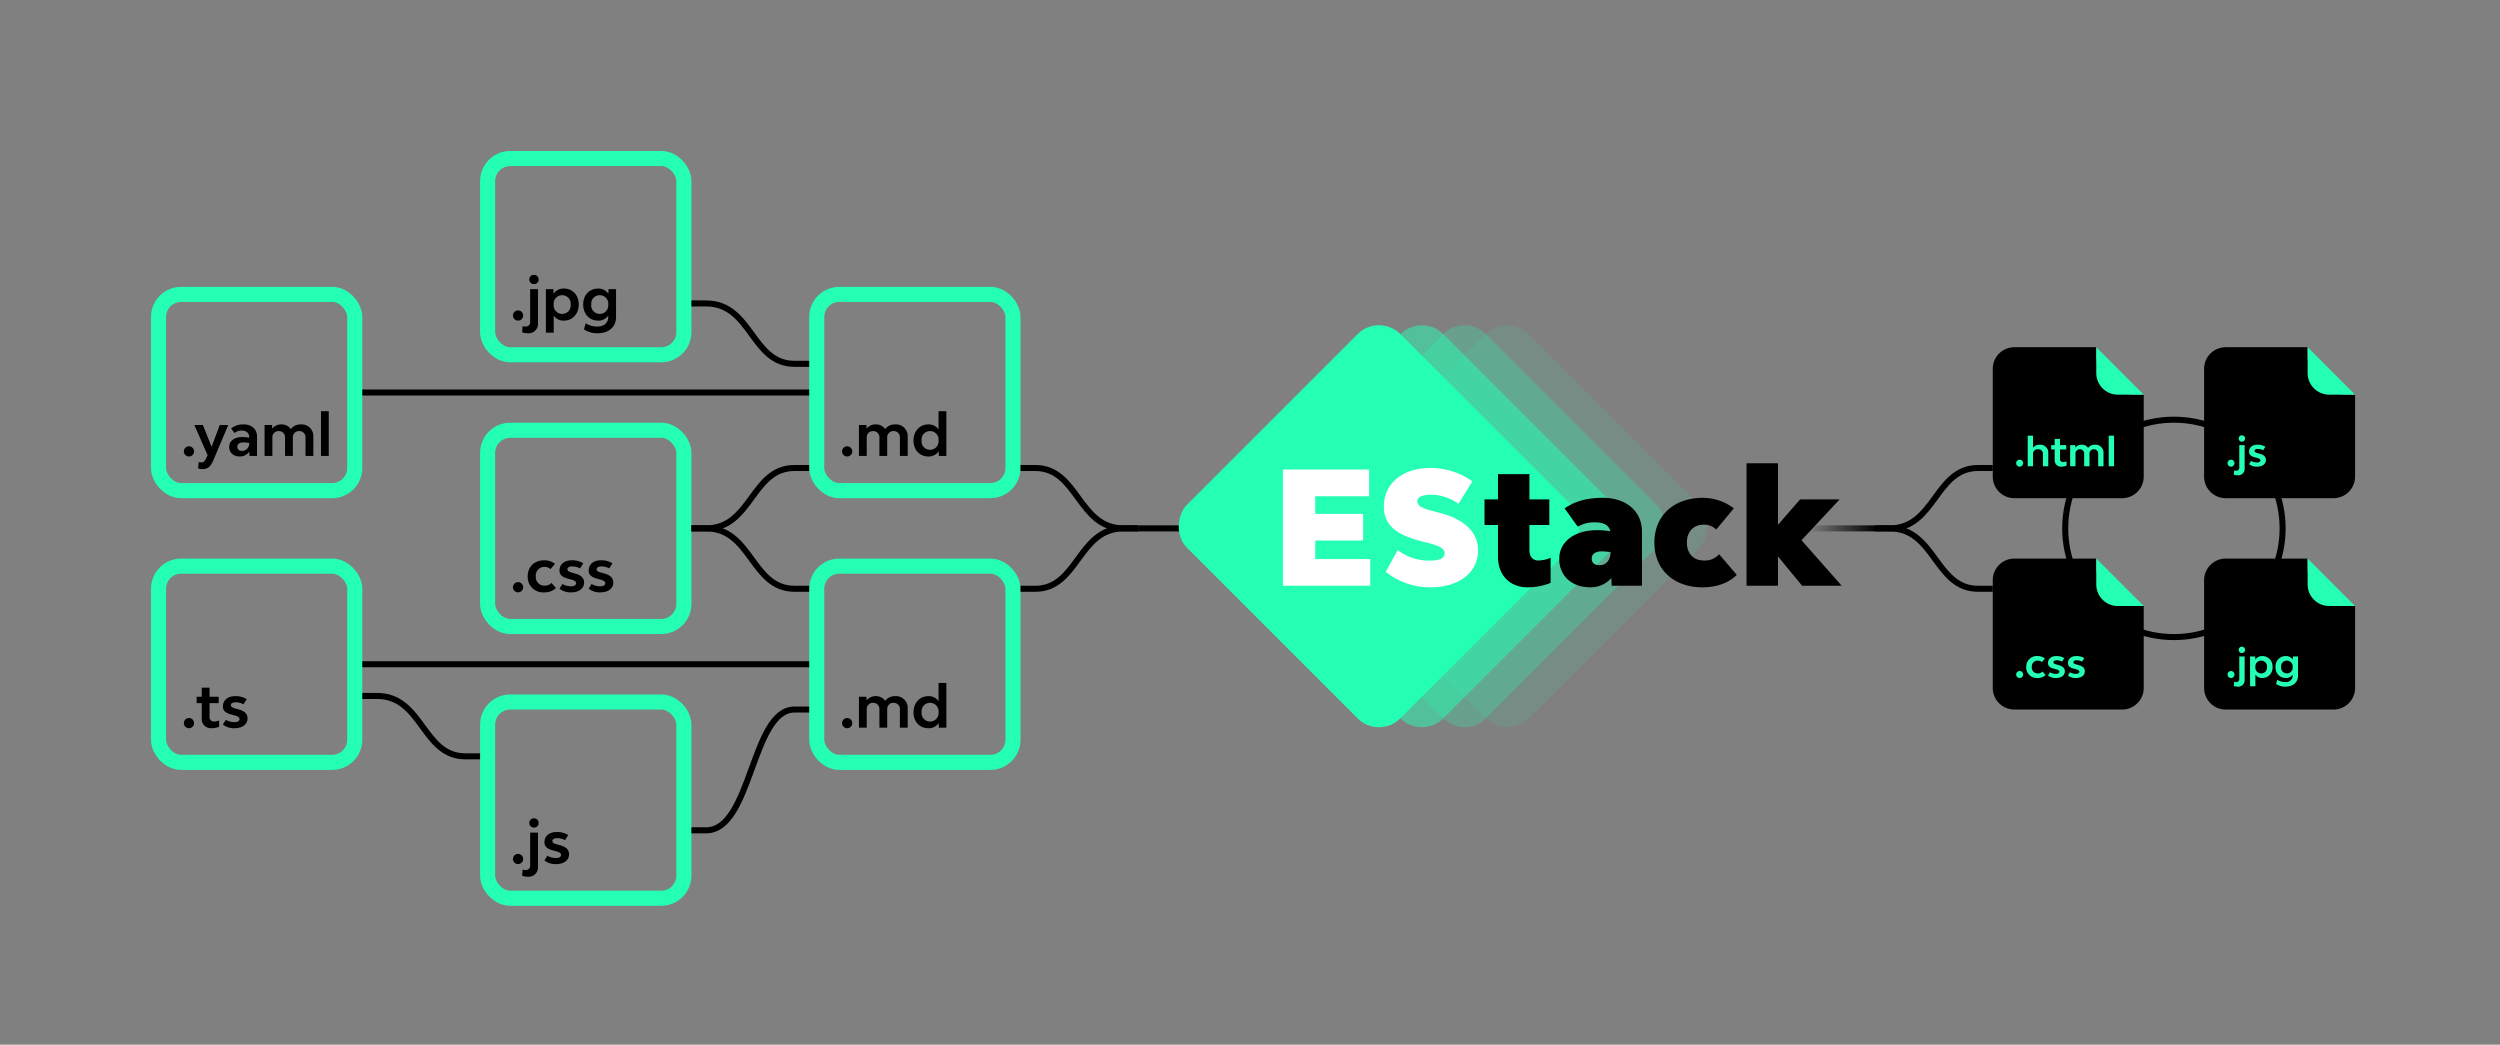 <svg xmlns="http://www.w3.org/2000/svg" xmlns:xlink="http://www.w3.org/1999/xlink" width="100%"  viewBox="0 0 828 346">
  <rect x="0" y="0" width="828" height="346" fill="#808080" stroke="none"/>
  <defs>
    <linearGradient id="linear-gradient" x1="1.025" y1="1" x2="0.034" y2="1" gradientUnits="objectBoundingBox">
      <stop offset="0"/>
      <stop offset="1" stop-opacity="0"/>
    </linearGradient>
    <clipPath id="clip-Web_1366_6">
      <rect width="828" height="346"/>
    </clipPath>
  </defs>
  <g id="Web_1366_6" data-name="Web 1366 – 6" clip-path="url(#clip-Web_1366_6)">
    <rect width="828" height="346" fill="transparent"/>
    <g id="Elipse_6" data-name="Elipse 6" transform="translate(683 138)" fill="transparent" stroke="#000" stroke-width="2">
      <circle cx="37" cy="37" r="37" stroke="none"/>
      <circle cx="37" cy="37" r="36" fill="none"/>
    </g>
    <g id="Grupo_32" data-name="Grupo 32" transform="translate(-148 -57)">
      <g id="Rectángulo_21" data-name="Rectángulo 21" transform="translate(416 242)" fill="transparent" stroke="#24ffb4" stroke-width="5">
        <rect width="70" height="70" rx="10" stroke="none"/>
        <rect x="2.5" y="2.5" width="65" height="65" rx="7.5" fill="none"/>
      </g>
      <path id="Trazado_34" data-name="Trazado 34" d="M2.584.19A1.7,1.7,0,0,0,4.275-1.5,1.7,1.7,0,0,0,2.584-3.192,1.7,1.7,0,0,0,.893-1.5,1.7,1.7,0,0,0,2.584.19ZM18.468-10.431a3.982,3.982,0,0,0-3.306,1.539,3.616,3.616,0,0,0-3.1-1.539A3.736,3.736,0,0,0,9.006-9.025l-.038-1.216H6.479V0H9.063V-6.023a2.026,2.026,0,0,1,2.09-2.2,2.031,2.031,0,0,1,2.109,2.2V0h2.584V-6.023a2.026,2.026,0,0,1,2.09-2.2,2.031,2.031,0,0,1,2.109,2.2V0h2.584V-6.441A3.857,3.857,0,0,0,18.468-10.431ZM32.851-14.82v6.061a3.9,3.9,0,0,0-3.4-1.672c-2.774,0-4.9,2.147-4.9,5.358,0,3.154,2.128,5.263,4.9,5.263a3.9,3.9,0,0,0,3.439-1.729L32.946,0h2.489V-14.82ZM30.039-2.033a2.79,2.79,0,0,1-2.812-3.078,2.812,2.812,0,0,1,2.812-3.116,2.817,2.817,0,0,1,2.812,3.1A2.807,2.807,0,0,1,30.039-2.033Z" transform="translate(426 298)"/>
    </g>
    <g id="Grupo_39" data-name="Grupo 39" transform="translate(-148 -147)">
      <g id="Rectángulo_21-2" data-name="Rectángulo 21" transform="translate(416 242)" fill="transparent" stroke="#24ffb4" stroke-width="5">
        <rect width="70" height="70" rx="10" stroke="none"/>
        <rect x="2.5" y="2.5" width="65" height="65" rx="7.5" fill="none"/>
      </g>
      <path id="Trazado_33" data-name="Trazado 33" d="M2.584.19A1.7,1.7,0,0,0,4.275-1.5,1.7,1.7,0,0,0,2.584-3.192,1.7,1.7,0,0,0,.893-1.5,1.7,1.7,0,0,0,2.584.19ZM18.468-10.431a3.982,3.982,0,0,0-3.306,1.539,3.616,3.616,0,0,0-3.1-1.539A3.736,3.736,0,0,0,9.006-9.025l-.038-1.216H6.479V0H9.063V-6.023a2.026,2.026,0,0,1,2.09-2.2,2.031,2.031,0,0,1,2.109,2.2V0h2.584V-6.023a2.026,2.026,0,0,1,2.09-2.2,2.031,2.031,0,0,1,2.109,2.2V0h2.584V-6.441A3.857,3.857,0,0,0,18.468-10.431ZM32.851-14.82v6.061a3.9,3.9,0,0,0-3.4-1.672c-2.774,0-4.9,2.147-4.9,5.358,0,3.154,2.128,5.263,4.9,5.263a3.9,3.9,0,0,0,3.439-1.729L32.946,0h2.489V-14.82ZM30.039-2.033a2.79,2.79,0,0,1-2.812-3.078,2.812,2.812,0,0,1,2.812-3.116,2.817,2.817,0,0,1,2.812,3.1A2.807,2.807,0,0,1,30.039-2.033Z" transform="translate(426 298)"/>
    </g>
    <g id="Grupo_34" data-name="Grupo 34" transform="translate(-257 -12)">
      <g id="Rectángulo_21-3" data-name="Rectángulo 21" transform="translate(416 242)" fill="transparent" stroke="#24ffb4" stroke-width="5">
        <rect width="70" height="70" rx="10" stroke="none"/>
        <rect x="2.5" y="2.5" width="65" height="65" rx="7.5" fill="none"/>
      </g>
      <path id="Trazado_36" data-name="Trazado 36" d="M2.584.19A1.7,1.7,0,0,0,4.275-1.5,1.7,1.7,0,0,0,2.584-3.192,1.7,1.7,0,0,0,.893-1.5,1.7,1.7,0,0,0,2.584.19Zm5.263-12.1a1.472,1.472,0,0,0,1.539-1.52,1.487,1.487,0,0,0-1.539-1.539,1.487,1.487,0,0,0-1.539,1.539A1.472,1.472,0,0,0,7.847-11.913ZM5.928,4.37A3.067,3.067,0,0,0,9.177,1.14V-10.241H6.593V.551a1.441,1.441,0,0,1-1.444,1.6A3.022,3.022,0,0,1,4.1,2L3.933,4.047A5.626,5.626,0,0,0,5.928,4.37ZM15.2.19c2.565,0,4.275-1.292,4.275-3.23,0-1.805-1.387-2.6-3.135-3.059l-.855-.247c-.893-.228-1.539-.513-1.539-1.121,0-.589.646-.931,1.577-.931a5.258,5.258,0,0,1,2.6.665l1.083-1.691a6.776,6.776,0,0,0-3.857-1.007c-2.432,0-4.028,1.349-4.028,3.382,0,1.615,1.178,2.28,2.907,2.736l.855.228c1.026.266,1.748.608,1.748,1.235s-.646,1.026-1.6,1.026a5.594,5.594,0,0,1-2.945-.76l-.969,1.558A5.846,5.846,0,0,0,15.2.19Z" transform="translate(426 298)"/>
    </g>
    <g id="Grupo_35" data-name="Grupo 35" transform="translate(-257 -102)">
      <g id="Rectángulo_21-4" data-name="Rectángulo 21" transform="translate(416 242)" fill="transparent" stroke="#24ffb4" stroke-width="5">
        <rect width="70" height="70" rx="10" stroke="none"/>
        <rect x="2.5" y="2.5" width="65" height="65" rx="7.5" fill="none"/>
      </g>
      <path id="Trazado_35" data-name="Trazado 35" d="M2.584.19A1.7,1.7,0,0,0,4.275-1.5,1.7,1.7,0,0,0,2.584-3.192,1.7,1.7,0,0,0,.893-1.5,1.7,1.7,0,0,0,2.584.19Zm8.645,0a5.386,5.386,0,0,0,3.9-1.425l-1.463-1.71a3.022,3.022,0,0,1-2.318.912,2.822,2.822,0,0,1-2.888-3.1,2.828,2.828,0,0,1,2.869-3.1,2.928,2.928,0,0,1,2.014.722L14.8-9.253a5.635,5.635,0,0,0-3.515-1.178c-3.306,0-5.51,2.128-5.51,5.3A5.092,5.092,0,0,0,11.229.19Zm8.949,0c2.565,0,4.275-1.292,4.275-3.23,0-1.805-1.387-2.6-3.135-3.059l-.855-.247c-.893-.228-1.539-.513-1.539-1.121,0-.589.646-.931,1.577-.931a5.258,5.258,0,0,1,2.6.665l1.083-1.691a6.776,6.776,0,0,0-3.857-1.007c-2.432,0-4.028,1.349-4.028,3.382,0,1.615,1.178,2.28,2.907,2.736l.855.228c1.026.266,1.748.608,1.748,1.235s-.646,1.026-1.6,1.026a5.594,5.594,0,0,1-2.945-.76L16.3-1.026A5.846,5.846,0,0,0,20.178.19Zm9.671,0c2.565,0,4.275-1.292,4.275-3.23,0-1.805-1.387-2.6-3.135-3.059l-.855-.247c-.893-.228-1.539-.513-1.539-1.121,0-.589.646-.931,1.577-.931a5.258,5.258,0,0,1,2.6.665l1.083-1.691A6.776,6.776,0,0,0,30-10.431c-2.432,0-4.028,1.349-4.028,3.382,0,1.615,1.178,2.28,2.907,2.736l.855.228c1.026.266,1.748.608,1.748,1.235s-.646,1.026-1.6,1.026a5.594,5.594,0,0,1-2.945-.76l-.969,1.558A5.846,5.846,0,0,0,29.849.19Z" transform="translate(426 298)"/>
    </g>
    <g id="Grupo_36" data-name="Grupo 36" transform="translate(-257 -102)">
      <g id="Rectángulo_22" data-name="Rectángulo 22" transform="translate(416 152)" fill="transparent" stroke="#24ffb4" stroke-width="5">
        <rect width="70" height="70" rx="10" stroke="none"/>
        <rect x="2.5" y="2.5" width="65" height="65" rx="7.5" fill="none"/>
      </g>
      <path id="Trazado_32" data-name="Trazado 32" d="M2.584.19A1.7,1.7,0,0,0,4.275-1.5,1.7,1.7,0,0,0,2.584-3.192,1.7,1.7,0,0,0,.893-1.5,1.7,1.7,0,0,0,2.584.19Zm5.263-12.1a1.472,1.472,0,0,0,1.539-1.52,1.487,1.487,0,0,0-1.539-1.539,1.487,1.487,0,0,0-1.539,1.539A1.472,1.472,0,0,0,7.847-11.913ZM5.928,4.37A3.067,3.067,0,0,0,9.177,1.14V-10.241H6.593V.551a1.441,1.441,0,0,1-1.444,1.6A3.022,3.022,0,0,1,4.1,2L3.933,4.047A5.626,5.626,0,0,0,5.928,4.37Zm11.856-14.8A3.9,3.9,0,0,0,14.345-8.7l-.057-1.539H11.8V4.18h2.584V-1.482A3.9,3.9,0,0,0,17.784.19c2.755,0,4.9-2.147,4.9-5.358C22.686-8.341,20.539-10.431,17.784-10.431Zm-.589,8.4a2.8,2.8,0,0,1-2.812-3.1,2.8,2.8,0,0,1,2.812-3.1,2.8,2.8,0,0,1,2.812,3.078A2.813,2.813,0,0,1,17.195-2.033Zm15.352-8.208L32.49-8.7a3.9,3.9,0,0,0-3.439-1.729c-2.774,0-4.9,2.09-4.9,5.263,0,3.211,2.128,5.358,4.9,5.358a3.9,3.9,0,0,0,3.4-1.672v.494c0,1.9-1.425,3.135-3.553,3.135a6.736,6.736,0,0,1-3.914-1.1l-.57,2.033a7.617,7.617,0,0,0,4.56,1.292c3.648,0,6.061-2.109,6.061-5.339v-9.272ZM29.64-2.033a2.8,2.8,0,0,1-2.812-3.116A2.79,2.79,0,0,1,29.64-8.227a2.806,2.806,0,0,1,2.812,3.1A2.806,2.806,0,0,1,29.64-2.033Z" transform="translate(426 208)"/>
    </g>
    <g id="Grupo_37" data-name="Grupo 37" transform="translate(-366 -57)">
      <g id="Rectángulo_22-2" data-name="Rectángulo 22" transform="translate(416 152)" fill="transparent" stroke="#24ffb4" stroke-width="5">
        <rect width="70" height="70" rx="10" stroke="none"/>
        <rect x="2.5" y="2.5" width="65" height="65" rx="7.5" fill="none"/>
      </g>
      <path id="Trazado_31" data-name="Trazado 31" d="M2.584.19A1.7,1.7,0,0,0,4.275-1.5,1.7,1.7,0,0,0,2.584-3.192,1.7,1.7,0,0,0,.893-1.5,1.7,1.7,0,0,0,2.584.19ZM7.106,4.37c1.976,0,2.85-1.216,3.667-3.192L15.6-10.241H12.787l-2.7,7.22L7.2-10.241H4.37L8.759-.228,8.246.855c-.4.779-.741,1.292-1.577,1.292a1.79,1.79,0,0,1-.817-.171L5.586,4.085A3.871,3.871,0,0,0,7.106,4.37Zm13.623-14.8a6.234,6.234,0,0,0-4.18,1.33l1.121,1.52A3.618,3.618,0,0,1,20.064-8.4c1.558,0,2.47.817,2.47,2.185v.19a12,12,0,0,0-2.261-.228c-2.622,0-4.37,1.292-4.37,3.268,0,1.9,1.425,3.173,3.553,3.173a3.662,3.662,0,0,0,3.116-1.653L22.629,0h2.489V-6.441C25.118-8.854,23.351-10.431,20.729-10.431ZM20.2-1.653c-1.045,0-1.6-.551-1.6-1.387,0-.874.779-1.444,2-1.444a10.218,10.218,0,0,1,1.938.209A2.424,2.424,0,0,1,20.2-1.653Zm19.418-8.778a3.982,3.982,0,0,0-3.306,1.539,3.616,3.616,0,0,0-3.1-1.539,3.736,3.736,0,0,0-3.059,1.406l-.038-1.216H27.626V0H30.21V-6.023a2.026,2.026,0,0,1,2.09-2.2,2.031,2.031,0,0,1,2.109,2.2V0h2.584V-6.023a2.026,2.026,0,0,1,2.09-2.2,2.031,2.031,0,0,1,2.109,2.2V0h2.584V-6.441A3.857,3.857,0,0,0,39.615-10.431ZM46.3,0h2.584V-14.82H46.3Z" transform="translate(426 208)"/>
    </g>
    <g id="Grupo_42" data-name="Grupo 42" transform="translate(-366 33)">
      <g id="Rectángulo_22-3" data-name="Rectángulo 22" transform="translate(416 152)" fill="transparent" stroke="#24ffb4" stroke-width="5">
        <rect width="70" height="70" rx="10" stroke="none"/>
        <rect x="2.5" y="2.5" width="65" height="65" rx="7.5" fill="none"/>
      </g>
      <path id="Trazado_37" data-name="Trazado 37" d="M2.584.19A1.7,1.7,0,0,0,4.275-1.5,1.7,1.7,0,0,0,2.584-3.192,1.7,1.7,0,0,0,.893-1.5,1.7,1.7,0,0,0,2.584.19Zm8.227-2.223A1.4,1.4,0,0,1,9.4-3.572v-4.56h3.021v-2.109H9.4v-3H6.821v3H5.13v2.109H6.821V-3.04A3.022,3.022,0,0,0,9.975.19a6.892,6.892,0,0,0,2.6-.475v-2.09A4.5,4.5,0,0,1,10.811-2.033ZM17.708.19c2.565,0,4.275-1.292,4.275-3.23,0-1.805-1.387-2.6-3.135-3.059l-.855-.247c-.893-.228-1.539-.513-1.539-1.121,0-.589.646-.931,1.577-.931a5.258,5.258,0,0,1,2.6.665l1.083-1.691a6.776,6.776,0,0,0-3.857-1.007c-2.432,0-4.028,1.349-4.028,3.382,0,1.615,1.178,2.28,2.907,2.736l.855.228c1.026.266,1.748.608,1.748,1.235s-.646,1.026-1.6,1.026a5.594,5.594,0,0,1-2.945-.76l-.969,1.558A5.846,5.846,0,0,0,17.708.19Z" transform="translate(426 208)"/>
    </g>
    <path id="Trazado_15" data-name="Trazado 15" d="M1782,2014h4.875c15.079,0,15.036-20,29.25-20H1821" transform="translate(-1553 -1839)" fill="none" stroke="#000" stroke-width="2"/>
    <path id="Trazado_19" data-name="Trazado 19" d="M1782,1994h4.875c15.079,0,15.036,20,29.25,20H1821" transform="translate(-1662 -1763.5)" fill="none" stroke="#000" stroke-width="2"/>
    <path id="Trazado_16" data-name="Trazado 16" d="M1782,1994h4.875c15.079,0,15.036,20,29.25,20H1821" transform="translate(-1553 -1819)" fill="none" stroke="#000" stroke-width="2"/>
    <g id="Grupo_40" data-name="Grupo 40" transform="translate(-132 -87)">
      <path id="Trazado_27" data-name="Trazado 27" d="M1821,2014h-4.875c-15.079,0-15.036-20-29.25-20H1782" transform="translate(-1312 -1752)" fill="none" stroke="#000" stroke-width="2"/>
      <path id="Trazado_28" data-name="Trazado 28" d="M1821,1994h-4.875c-15.079,0-15.036,20-29.25,20H1782" transform="translate(-1312 -1732)" fill="none" stroke="#000" stroke-width="2"/>
    </g>
    <g id="Grupo_45" data-name="Grupo 45" transform="translate(621 155)">
      <path id="Trazado_27-2" data-name="Trazado 27" d="M1782,2014h4.875c15.079,0,15.036-20,29.25-20H1821" transform="translate(-1782 -1994)" fill="none" stroke="#000" stroke-width="2"/>
      <path id="Trazado_28-2" data-name="Trazado 28" d="M1782,1994h4.875c15.079,0,15.036,20,29.25,20H1821" transform="translate(-1782 -1974)" fill="none" stroke="#000" stroke-width="2"/>
    </g>
    <path id="Trazado_18" data-name="Trazado 18" d="M1782,2014h4.875c15.079,0,15.036-40,29.25-40H1821" transform="translate(-1553 -1739)" fill="none" stroke="#000" stroke-width="2"/>
    <path id="Trazado_20" data-name="Trazado 20" d="M1692,1969h148" transform="translate(-1572 -1839)" fill="none" stroke="#000" stroke-width="2"/>
    <path id="Trazado_30" data-name="Trazado 30" d="M1692,1969h148" transform="translate(-1572 -1749)" fill="none" stroke="#000" stroke-width="2"/>
    <rect id="Rectángulo_23" data-name="Rectángulo 23" width="23" height="2" transform="translate(377 174)"/>
    <rect id="Rectángulo_24" data-name="Rectángulo 24" width="23" height="2" transform="translate(598 174)" fill="url(#linear-gradient)"/>
    <g id="Grupo_21" data-name="Grupo 21" transform="translate(-195 -93)">
      <g id="Grupo_17" data-name="Grupo 17" transform="translate(-12 -128)">
        <rect id="Rectángulo_11" data-name="Rectángulo 11" width="100" height="100" rx="10" transform="translate(706.213 324.579) rotate(45)" fill="#24ffb4" opacity="0.1"/>
        <rect id="Rectángulo_10" data-name="Rectángulo 10" width="100" height="100" rx="10" transform="translate(692.071 324.579) rotate(45)" fill="#24ffb4" opacity="0.25"/>
        <rect id="Rectángulo_8" data-name="Rectángulo 8" width="100" height="100" rx="10" transform="translate(677.929 324.579) rotate(45)" fill="#24ffb4" opacity="0.5"/>
        <rect id="Rectángulo_9" data-name="Rectángulo 9" width="100" height="100" rx="10" transform="translate(663.711 324.579) rotate(45)" fill="#24ffb4"/>
        <path id="Trazado_38" data-name="Trazado 38" d="M14.612-8.84v-6.136h15.86v-8.84H14.612V-29.64H32.448v-8.84H3.9V0H32.812V-8.84ZM52.78.52c9.412,0,15.756-4.888,15.756-12.272,0-6.968-6.136-10.66-12.48-12.324l-1.768-.468c-3.432-.884-5.876-1.612-5.876-3.432,0-1.352,1.716-2.184,4.472-2.184a15.781,15.781,0,0,1,9.152,3.016l4.628-7.436A23.885,23.885,0,0,0,52.728-39c-9.256,0-15.392,5.148-15.392,12.792,0,6.6,4.94,9.516,12.168,11.388l1.82.468c3.744.988,6.136,1.716,6.136,3.64C57.46-9,55.744-8.32,52.208-8.32a17.336,17.336,0,0,1-10.3-3.484L37.96-4.628A23.207,23.207,0,0,0,52.78.52Z" transform="translate(628 415)" fill="#fff"/>
        <path id="Trazado_43" data-name="Trazado 43" d="M88.348-8.372c-1.664,0-2.808-1.352-2.808-3.328v-8.424h6.6V-28.6h-6.6v-8.372H75.14V-28.6H70.668v8.476H75.14V-9.516C75.14-3.484,79.092.52,84.916.52A20.77,20.77,0,0,0,92.56-.936v-8.32A10.57,10.57,0,0,1,88.348-8.372ZM109.876-29.12c-5.408,0-9.2,1.144-12.688,3.484l4.368,6.084a10.586,10.586,0,0,1,5.564-1.456c3.068,0,4.836.988,5.2,2.964A25.446,25.446,0,0,0,108-18.408c-7.54,0-12.584,3.8-12.584,9.516C95.42-3.224,99.58.52,105.768.52a9.119,9.119,0,0,0,6.916-3.068l.1,2.548h10.036V-17.94C122.824-24.7,117.572-29.12,109.876-29.12ZM108.784-6.812c-1.924,0-2.6-.884-2.6-2.288,0-1.352,1.248-2.288,3.172-2.288a22.2,22.2,0,0,1,3.068.26C112.372-8.424,110.916-6.812,108.784-6.812ZM142.844.52c4.472,0,8.528-1.3,11.388-4.108l-5.876-6.864a6.151,6.151,0,0,1-5.148,2.08c-3.38,0-5.512-2.392-5.512-5.928,0-3.588,2.184-5.928,5.512-5.928a5.706,5.706,0,0,1,4.212,1.612l5.824-7.02A17,17,0,0,0,143-29.12c-9.672,0-16.068,5.928-16.068,14.82S133.276.52,142.844.52ZM188.968,0,175.656-15.08,188.292-28.6h-13.1l-7.332,8.424V-40.56h-10.4V0h10.4V-9.724L175.864,0Z" transform="translate(628 415)"/>
      </g>
    </g>
    <g id="Grupo_38" data-name="Grupo 38" transform="translate(265 -67)">
      <path id="Trazado_22" data-name="Trazado 22" d="M-1383.143-1693h-35.714a7.151,7.151,0,0,1-7.143-7.143v-35.715a7.151,7.151,0,0,1,7.143-7.143h27.143v2.857a12.872,12.872,0,0,0,12.857,12.857H-1376v27.143A7.151,7.151,0,0,1-1383.143-1693Z" transform="translate(1821 1925)"/>
      <path id="Trazado_39" data-name="Trazado 39" d="M1.768.13A1.16,1.16,0,0,0,2.925-1.027,1.16,1.16,0,0,0,1.768-2.184,1.16,1.16,0,0,0,.611-1.027,1.16,1.16,0,0,0,1.768.13ZM8.45-7.137A2.822,2.822,0,0,0,6.2-6.162V-10.14H4.433V0H6.2V-4.121A1.484,1.484,0,0,1,7.839-5.629,1.484,1.484,0,0,1,9.477-4.121V0h1.768V-4.407A2.61,2.61,0,0,0,8.45-7.137Zm7.644,5.746a.955.955,0,0,1-.962-1.053v-3.12H17.2V-7.007H15.132V-9.061H13.364v2.054H12.207v1.443h1.157V-2.08A2.068,2.068,0,0,0,15.522.13,4.716,4.716,0,0,0,17.3-.2v-1.43A3.076,3.076,0,0,1,16.094-1.391Zm10.6-5.746a2.725,2.725,0,0,0-2.262,1.053,2.474,2.474,0,0,0-2.119-1.053,2.556,2.556,0,0,0-2.093.962l-.026-.832h-1.7V0h1.768V-4.121a1.387,1.387,0,0,1,1.43-1.508,1.39,1.39,0,0,1,1.443,1.508V0H24.9V-4.121a1.387,1.387,0,0,1,1.43-1.508,1.39,1.39,0,0,1,1.443,1.508V0h1.768V-4.407A2.639,2.639,0,0,0,26.689-7.137ZM31.265,0h1.768V-10.14H31.265Z" transform="translate(402.143 221.428)" fill="#24ffb4"/>
      <path id="Trazado_21" data-name="Trazado 21" d="M0,0,15.714,15.714H7.143A7.143,7.143,0,0,1,0,8.571Z" transform="translate(429.286 182)" fill="#24ffb4"/>
    </g>
    <g id="Grupo_41" data-name="Grupo 41" transform="translate(335 -67)">
      <path id="Trazado_22-2" data-name="Trazado 22" d="M-1383.143-1693h-35.714a7.151,7.151,0,0,1-7.143-7.143v-35.715a7.151,7.151,0,0,1,7.143-7.143h27.143v2.857a12.872,12.872,0,0,0,12.857,12.857H-1376v27.143A7.151,7.151,0,0,1-1383.143-1693Z" transform="translate(1821 1925)"/>
      <path id="Trazado_40" data-name="Trazado 40" d="M1.768.13A1.16,1.16,0,0,0,2.925-1.027,1.16,1.16,0,0,0,1.768-2.184,1.16,1.16,0,0,0,.611-1.027,1.16,1.16,0,0,0,1.768.13Zm3.6-8.281a1.007,1.007,0,0,0,1.053-1.04,1.017,1.017,0,0,0-1.053-1.053A1.017,1.017,0,0,0,4.316-9.191,1.007,1.007,0,0,0,5.369-8.151ZM4.056,2.99A2.1,2.1,0,0,0,6.279.78V-7.007H4.511V.377a.986.986,0,0,1-.988,1.092,2.067,2.067,0,0,1-.715-.1l-.117,1.4A3.849,3.849,0,0,0,4.056,2.99ZM10.4.13c1.755,0,2.925-.884,2.925-2.21,0-1.235-.949-1.781-2.145-2.093L10.6-4.342c-.611-.156-1.053-.351-1.053-.767s.442-.637,1.079-.637a3.6,3.6,0,0,1,1.781.455l.741-1.157A4.636,4.636,0,0,0,10.5-7.137c-1.664,0-2.756.923-2.756,2.314,0,1.105.806,1.56,1.989,1.872l.585.156c.7.182,1.2.416,1.2.845s-.442.7-1.092.7a3.828,3.828,0,0,1-2.015-.52L7.748-.7A4,4,0,0,0,10.4.13Z" transform="translate(402.143 221.428)" fill="#24ffb4"/>
      <path id="Trazado_21-2" data-name="Trazado 21" d="M0,0,15.714,15.714H7.143A7.143,7.143,0,0,1,0,8.571Z" transform="translate(429.286 182)" fill="#24ffb4"/>
    </g>
    <g id="Grupo_43" data-name="Grupo 43" transform="translate(265 3)">
      <path id="Trazado_22-3" data-name="Trazado 22" d="M-1383.143-1693h-35.714a7.151,7.151,0,0,1-7.143-7.143v-35.715a7.151,7.151,0,0,1,7.143-7.143h27.143v2.857a12.872,12.872,0,0,0,12.857,12.857H-1376v27.143A7.151,7.151,0,0,1-1383.143-1693Z" transform="translate(1821 1925)"/>
      <path id="Trazado_42" data-name="Trazado 42" d="M1.768.13A1.16,1.16,0,0,0,2.925-1.027,1.16,1.16,0,0,0,1.768-2.184,1.16,1.16,0,0,0,.611-1.027,1.16,1.16,0,0,0,1.768.13Zm5.915,0a3.685,3.685,0,0,0,2.665-.975l-1-1.17a2.067,2.067,0,0,1-1.586.624A1.931,1.931,0,0,1,5.785-3.51,1.935,1.935,0,0,1,7.748-5.629a2,2,0,0,1,1.378.494l1-1.2a3.855,3.855,0,0,0-2.405-.806A3.5,3.5,0,0,0,3.952-3.51,3.484,3.484,0,0,0,7.683.13Zm6.123,0c1.755,0,2.925-.884,2.925-2.21,0-1.235-.949-1.781-2.145-2.093L14-4.342c-.611-.156-1.053-.351-1.053-.767s.442-.637,1.079-.637a3.6,3.6,0,0,1,1.781.455l.741-1.157a4.636,4.636,0,0,0-2.639-.689c-1.664,0-2.756.923-2.756,2.314,0,1.105.806,1.56,1.989,1.872l.585.156c.7.182,1.2.416,1.2.845s-.442.7-1.092.7a3.828,3.828,0,0,1-2.015-.52L11.154-.7A4,4,0,0,0,13.806.13Zm6.617,0c1.755,0,2.925-.884,2.925-2.21,0-1.235-.949-1.781-2.145-2.093l-.585-.169c-.611-.156-1.053-.351-1.053-.767s.442-.637,1.079-.637a3.6,3.6,0,0,1,1.781.455l.741-1.157a4.636,4.636,0,0,0-2.639-.689c-1.664,0-2.756.923-2.756,2.314,0,1.105.806,1.56,1.989,1.872l.585.156c.7.182,1.2.416,1.2.845s-.442.7-1.092.7a3.828,3.828,0,0,1-2.015-.52L17.771-.7A4,4,0,0,0,20.423.13Z" transform="translate(402.143 221.428)" fill="#24ffb4"/>
      <path id="Trazado_21-3" data-name="Trazado 21" d="M0,0,15.714,15.714H7.143A7.143,7.143,0,0,1,0,8.571Z" transform="translate(429.286 182)" fill="#24ffb4"/>
    </g>
    <g id="Grupo_44" data-name="Grupo 44" transform="translate(335 3)">
      <path id="Trazado_22-4" data-name="Trazado 22" d="M-1383.143-1693h-35.714a7.151,7.151,0,0,1-7.143-7.143v-35.715a7.151,7.151,0,0,1,7.143-7.143h27.143v2.857a12.872,12.872,0,0,0,12.857,12.857H-1376v27.143A7.151,7.151,0,0,1-1383.143-1693Z" transform="translate(1821 1925)"/>
      <path id="Trazado_41" data-name="Trazado 41" d="M1.768.13A1.16,1.16,0,0,0,2.925-1.027,1.16,1.16,0,0,0,1.768-2.184,1.16,1.16,0,0,0,.611-1.027,1.16,1.16,0,0,0,1.768.13Zm3.6-8.281a1.007,1.007,0,0,0,1.053-1.04,1.017,1.017,0,0,0-1.053-1.053A1.017,1.017,0,0,0,4.316-9.191,1.007,1.007,0,0,0,5.369-8.151ZM4.056,2.99A2.1,2.1,0,0,0,6.279.78V-7.007H4.511V.377a.986.986,0,0,1-.988,1.092,2.067,2.067,0,0,1-.715-.1l-.117,1.4A3.849,3.849,0,0,0,4.056,2.99ZM12.168-7.137A2.667,2.667,0,0,0,9.815-5.954L9.776-7.007h-1.7V2.86H9.841V-1.014A2.667,2.667,0,0,0,12.168.13a3.4,3.4,0,0,0,3.354-3.666A3.355,3.355,0,0,0,12.168-7.137Zm-.4,5.746A1.913,1.913,0,0,1,9.841-3.51a1.913,1.913,0,0,1,1.924-2.119,1.916,1.916,0,0,1,1.924,2.106A1.924,1.924,0,0,1,11.765-1.391Zm10.5-5.616L22.23-5.954a2.667,2.667,0,0,0-2.353-1.183,3.348,3.348,0,0,0-3.354,3.6A3.39,3.39,0,0,0,19.877.13,2.667,2.667,0,0,0,22.2-1.014v.338a2.168,2.168,0,0,1-2.431,2.145A4.609,4.609,0,0,1,17.1.715L16.7,2.106a5.212,5.212,0,0,0,3.12.884c2.5,0,4.147-1.443,4.147-3.653V-7.007ZM20.28-1.391a1.918,1.918,0,0,1-1.924-2.132A1.909,1.909,0,0,1,20.28-5.629,1.92,1.92,0,0,1,22.2-3.51,1.92,1.92,0,0,1,20.28-1.391Z" transform="translate(402.143 221.428)" fill="#24ffb4"/>
      <path id="Trazado_21-4" data-name="Trazado 21" d="M0,0,15.714,15.714H7.143A7.143,7.143,0,0,1,0,8.571Z" transform="translate(429.286 182)" fill="#24ffb4"/>
    </g>
    <path id="Trazado_29" data-name="Trazado 29" d="M1782,1994h4.875c15.079,0,15.036,20,29.25,20H1821" transform="translate(-1553 -1893.5)" fill="none" stroke="#000" stroke-width="2"/>
  </g>
</svg>
